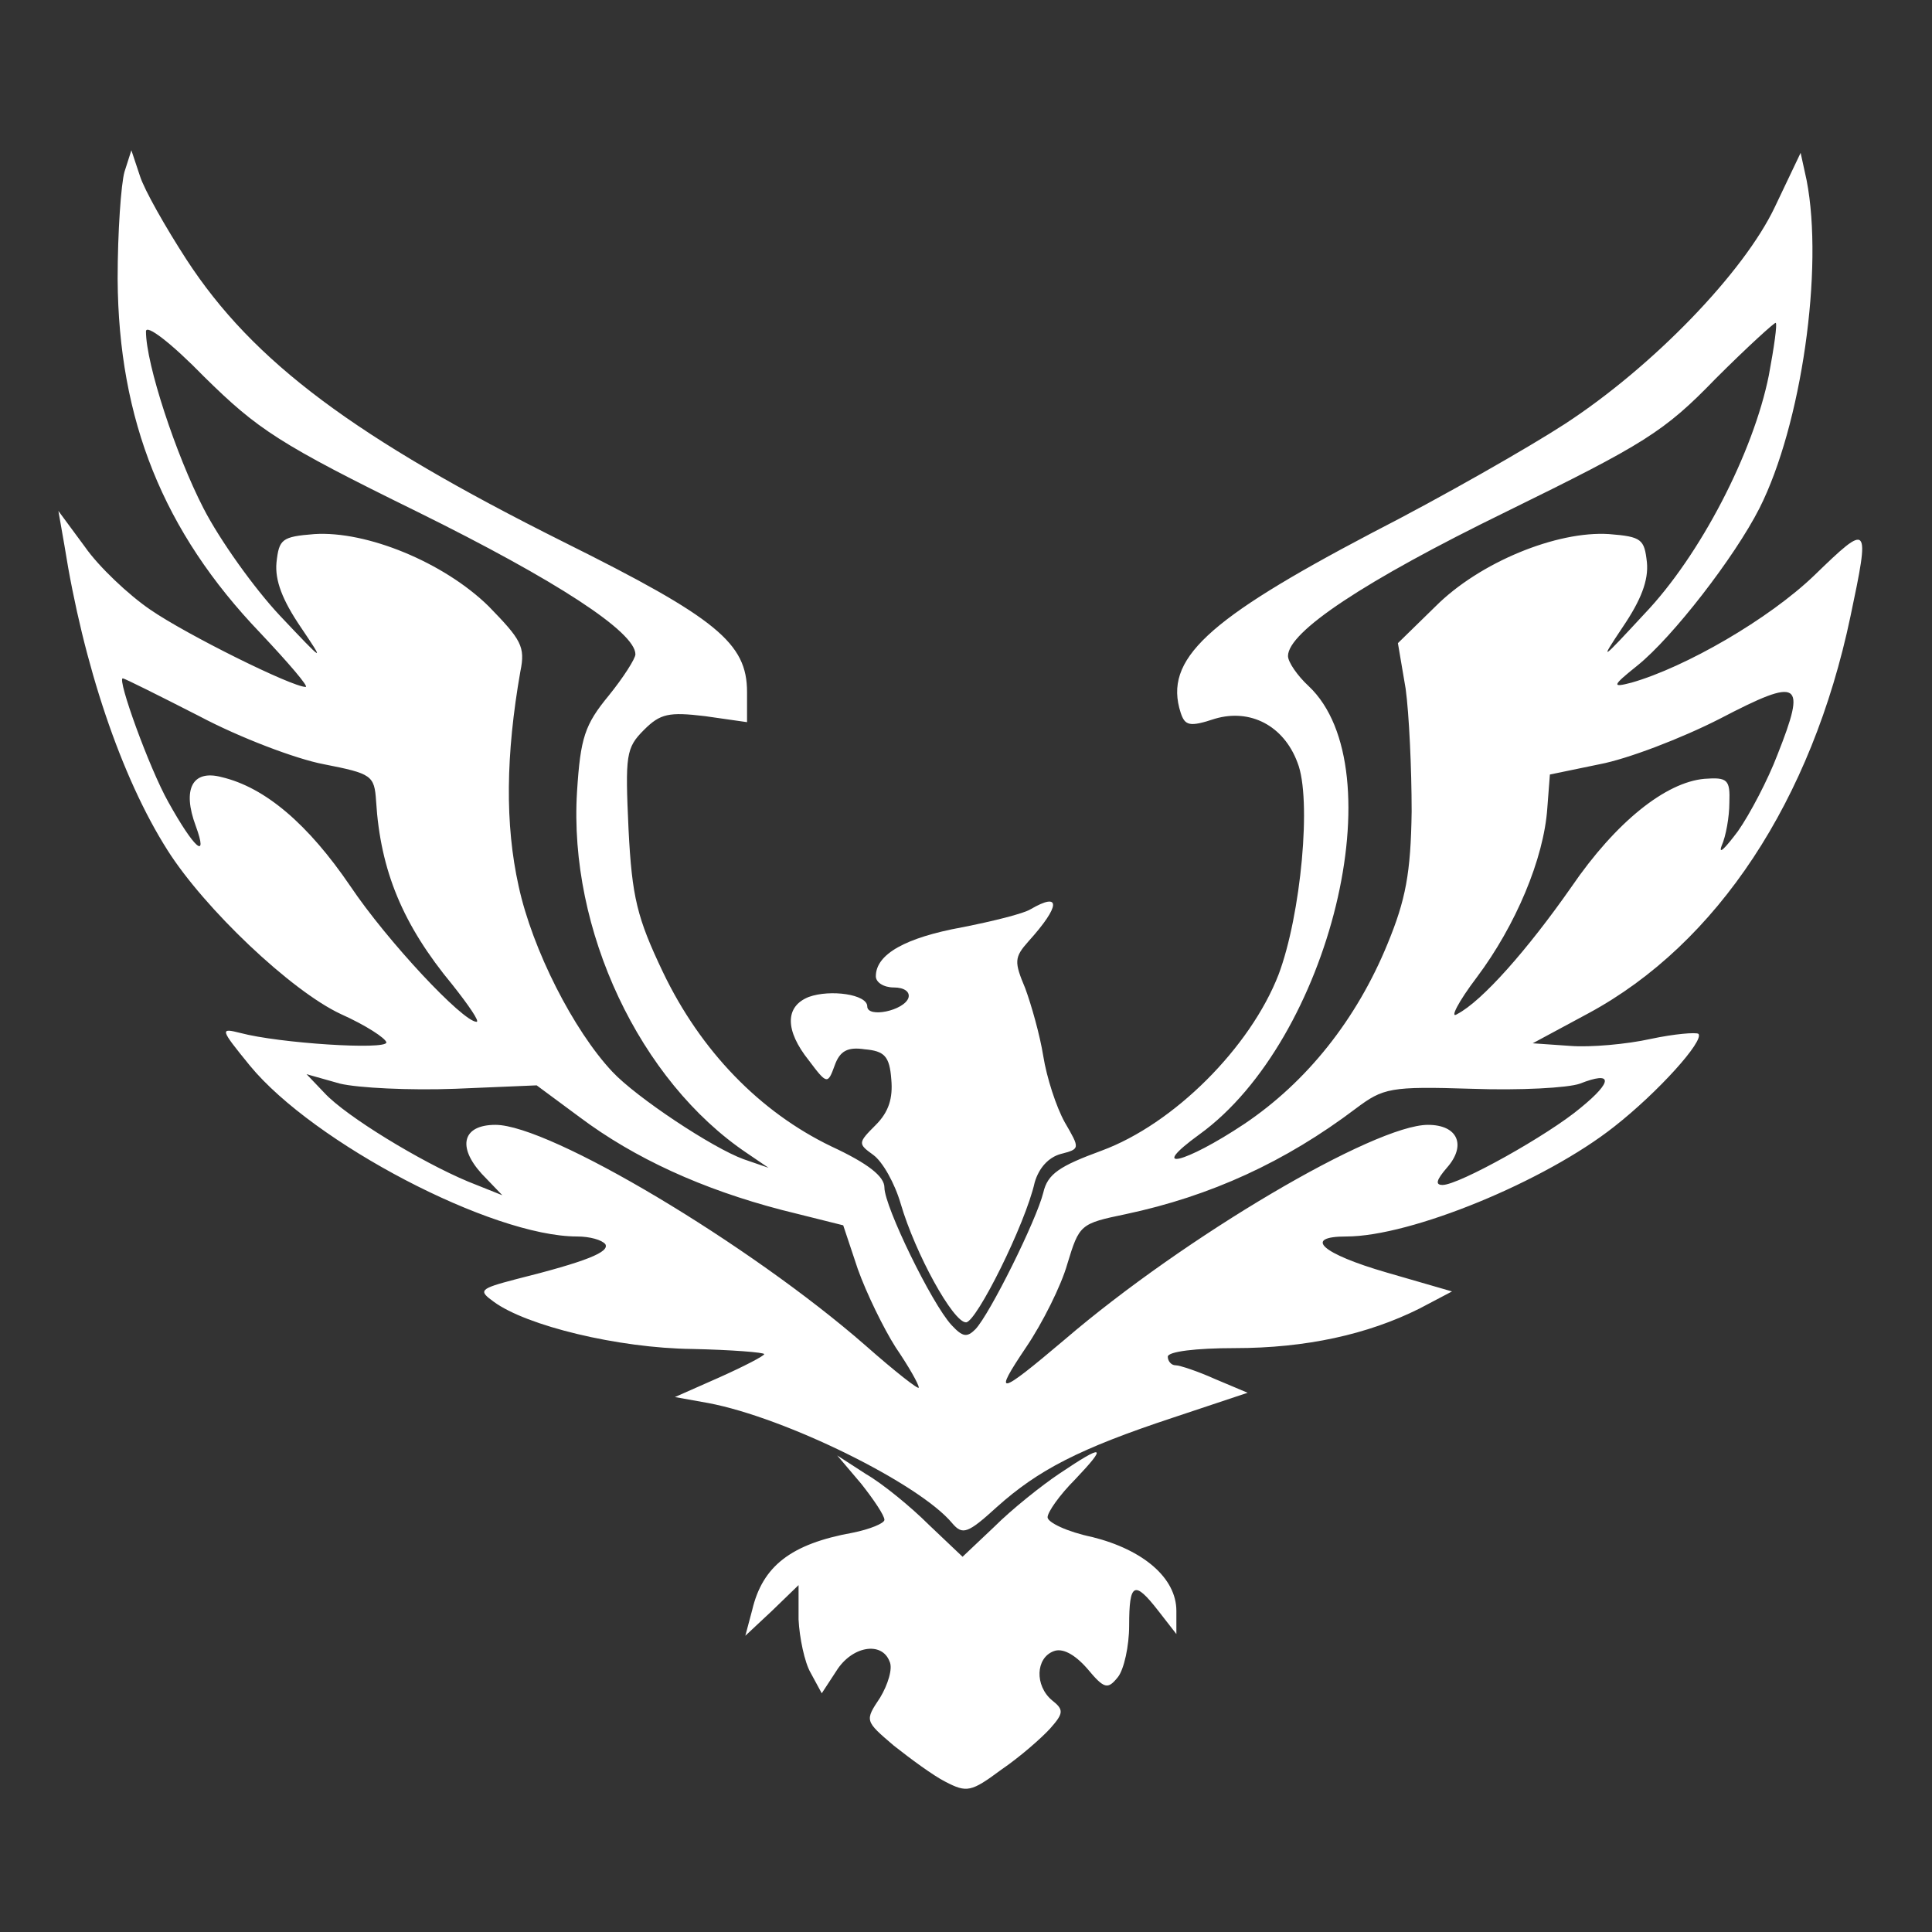 <?xml version="1.0" encoding="UTF-8" standalone="no"?>
<svg
   version="1.0"
   width="225pt"
   height="225pt"
   viewBox="0 0 225 225"
   preserveAspectRatio="xMidYMid meet"
   id="svg10"
   sodipodi:docname="vector mod original-logo-.svg"
   inkscape:version="1.2.1 (9c6d41e410, 2022-07-14)"
   xmlns:inkscape="http://www.inkscape.org/namespaces/inkscape"
   xmlns:sodipodi="http://sodipodi.sourceforge.net/DTD/sodipodi-0.dtd"
   xmlns="http://www.w3.org/2000/svg"
   xmlns:svg="http://www.w3.org/2000/svg">
  <rect x="0" y="0" width="225" height="225" fill="#333333" stroke="none"/>
  <defs
     id="defs14" />
  <sodipodi:namedview
     id="namedview12"
     pagecolor="#ffffff"
     bordercolor="#000000"
     borderopacity="0.25"
     inkscape:showpageshadow="2"
     inkscape:pageopacity="0.0"
     inkscape:pagecheckerboard="0"
     inkscape:deskcolor="#d1d1d1"
     inkscape:document-units="pt"
     showgrid="false"
     inkscape:zoom="2.27"
     inkscape:cx="150"
     inkscape:cy="150"
     inkscape:window-width="1600"
     inkscape:window-height="876"
     inkscape:window-x="0"
     inkscape:window-y="0"
     inkscape:window-maximized="1"
     inkscape:current-layer="svg10" />
  <g
     transform="translate(0,225) scale(0.1,-0.1)"
     fill="#000000"
     stroke="none"
     id="g8"
     style="fill:#ffffff">
    <path
       d="M145 2050 c-4 -14 -8 -70 -8 -125 1 -164 53 -294 166 -412 33 -35 57 -63 53 -63 -16 0 -139 61 -181 90 -25 17 -60 50 -76 73 l-31 42 7 -40 c22 -139 66 -270 120 -355 43 -68 144 -164 202 -191 29 -13 52 -28 53 -33 0 -9 -125 -1 -170 11 -24 6 -24 5 11 -38 74 -90 282 -199 381 -199 15 0 29 -4 33 -9 5 -9 -21 -20 -105 -41 -42 -11 -43 -13 -25 -26 38 -28 145 -54 231 -55 46 -1 84 -4 84 -6 0 -2 -23 -14 -52 -27 l-52 -23 39 -7 c90 -17 246 -94 284 -140 12 -14 18 -12 52 19 48 43 96 68 205 104 l87 29 -38 16 c-20 9 -41 16 -46 16 -5 0 -9 5 -9 10 0 6 33 10 78 10 83 0 155 16 215 46 l38 20 -76 22 c-76 22 -98 42 -47 42 75 0 231 64 312 128 51 40 105 100 98 108 -3 2 -28 0 -56 -6 -27 -6 -70 -10 -94 -8 l-43 3 65 35 c150 81 260 248 305 462 23 109 22 110 -42 48 -53 -51 -150 -107 -213 -125 -23 -6 -23 -4 7 20 41 33 113 126 142 183 49 97 75 279 55 382 l-7 32 -30 -63 c-36 -76 -142 -186 -245 -253 -40 -26 -141 -84 -225 -127 -192 -101 -242 -147 -222 -209 5 -15 10 -17 40 -7 41 12 80 -8 96 -51 17 -42 4 -178 -22 -247 -33 -85 -122 -174 -206 -205 -49 -18 -63 -27 -68 -49 -8 -32 -62 -141 -79 -159 -10 -10 -15 -9 -28 5 -23 25 -78 138 -78 160 0 13 -19 28 -62 48 -83 40 -152 111 -196 203 -30 63 -36 87 -40 166 -4 87 -3 95 18 116 19 19 29 21 71 16 l49 -7 0 35 c0 57 -35 86 -214 175 -242 121 -361 209 -439 329 -24 37 -49 81 -54 97 l-10 30 -8 -25z m341 -396 c162 -80 254 -140 254 -166 0 -5 -14 -27 -31 -48 -28 -34 -33 -49 -37 -112 -10 -161 73 -337 198 -421 l25 -17 -29 10 c-36 13 -125 72 -153 102 -45 48 -93 142 -109 216 -16 72 -15 153 2 250 6 29 1 37 -37 76 -52 51 -142 88 -203 84 -38 -3 -41 -6 -44 -33 -2 -21 7 -44 28 -75 29 -43 28 -42 -24 13 -30 32 -70 88 -89 125 -32 62 -67 168 -67 206 0 9 29 -13 68 -53 62 -61 87 -78 248 -157z m1574 159 c-18 -90 -80 -210 -145 -278 -51 -55 -53 -57 -25 -15 21 31 30 54 28 75 -3 27 -6 30 -44 33 -61 4 -151 -33 -202 -84 l-44 -43 9 -53 c4 -29 7 -93 7 -143 -1 -72 -7 -103 -28 -154 -36 -88 -94 -161 -167 -210 -69 -46 -114 -57 -52 -12 152 110 229 426 127 522 -13 12 -24 28 -24 35 0 28 88 87 254 168 161 79 184 93 244 155 37 37 69 66 70 65 2 -1 -2 -29 -8 -61z m-1828 -397 c47 -25 113 -50 145 -56 56 -11 59 -13 61 -43 5 -81 31 -144 89 -214 19 -24 32 -43 28 -43 -16 0 -104 94 -147 158 -49 72 -99 115 -150 127 -34 9 -46 -14 -30 -57 15 -41 -2 -26 -32 28 -22 39 -60 144 -53 144 2 0 42 -20 89 -44z m1838 -45 c-11 -29 -32 -69 -46 -89 -15 -20 -23 -28 -19 -17 5 11 9 34 9 50 1 27 -2 30 -29 28 -45 -4 -103 -50 -155 -126 -51 -73 -104 -133 -133 -148 -9 -6 1 14 23 43 45 60 78 138 82 197 l3 39 58 12 c32 6 95 30 140 53 94 49 101 44 67 -42z m-1540 -389 l95 4 50 -37 c64 -48 143 -84 235 -108 l72 -18 17 -51 c10 -28 30 -69 44 -91 15 -22 27 -43 27 -47 0 -3 -28 19 -62 49 -135 118 -368 257 -431 257 -38 0 -45 -25 -16 -57 l24 -25 -40 16 c-55 23 -142 76 -167 103 l-21 22 39 -11 c21 -5 81 -8 134 -6z m1311 -22 c-38 -32 -142 -90 -161 -90 -9 0 -7 6 5 20 23 26 13 50 -22 50 -62 0 -283 -130 -423 -250 -78 -66 -84 -67 -45 -9 19 28 41 72 48 97 14 46 15 47 68 58 99 21 186 61 268 123 32 24 40 26 135 23 56 -2 112 1 126 6 38 15 39 3 1 -28z"
       id="path2"
       style="fill:#ffffff" />
    <path
       d="M1200 1191 c-8 -5 -44 -14 -80 -21 -65 -12 -100 -31 -100 -57 0 -7 9 -13 21 -13 12 0 19 -5 17 -12 -5 -15 -48 -24 -48 -10 0 14 -43 20 -68 11 -28 -11 -28 -39 0 -74 21 -28 22 -28 30 -6 6 17 15 22 35 19 23 -2 29 -8 31 -35 2 -22 -3 -38 -18 -53 -21 -21 -21 -22 -3 -35 11 -8 25 -33 32 -57 17 -58 61 -138 76 -138 12 0 69 114 80 163 5 17 16 29 30 33 23 6 23 6 5 37 -10 18 -21 52 -25 77 -4 25 -14 60 -21 79 -13 31 -13 36 4 55 37 41 38 58 2 37z"
       id="path4"
       style="fill:#ffffff" />
    <path
       d="M1234 534 c-21 -14 -56 -42 -76 -62 l-37 -35 -39 37 c-21 21 -54 48 -73 59 l-34 22 28 -33 c15 -19 27 -37 27 -42 0 -4 -17 -11 -37 -15 -72 -13 -105 -39 -117 -90 l-8 -30 31 29 31 30 0 -40 c1 -21 7 -50 14 -62 l13 -24 17 26 c18 29 53 35 62 11 4 -8 -2 -27 -11 -42 -18 -27 -18 -27 16 -56 19 -15 46 -35 60 -42 25 -13 30 -12 65 14 22 15 47 37 57 48 16 18 16 22 2 33 -20 17 -19 49 2 57 10 4 24 -3 39 -20 20 -24 24 -25 36 -10 7 9 13 36 13 60 0 50 6 53 34 17 l21 -27 0 27 c0 38 -38 71 -98 86 -29 6 -52 17 -52 23 0 6 14 26 32 44 38 40 34 42 -18 7z"
       id="path6"
       style="fill:#ffffff" />
  </g>
</svg>
